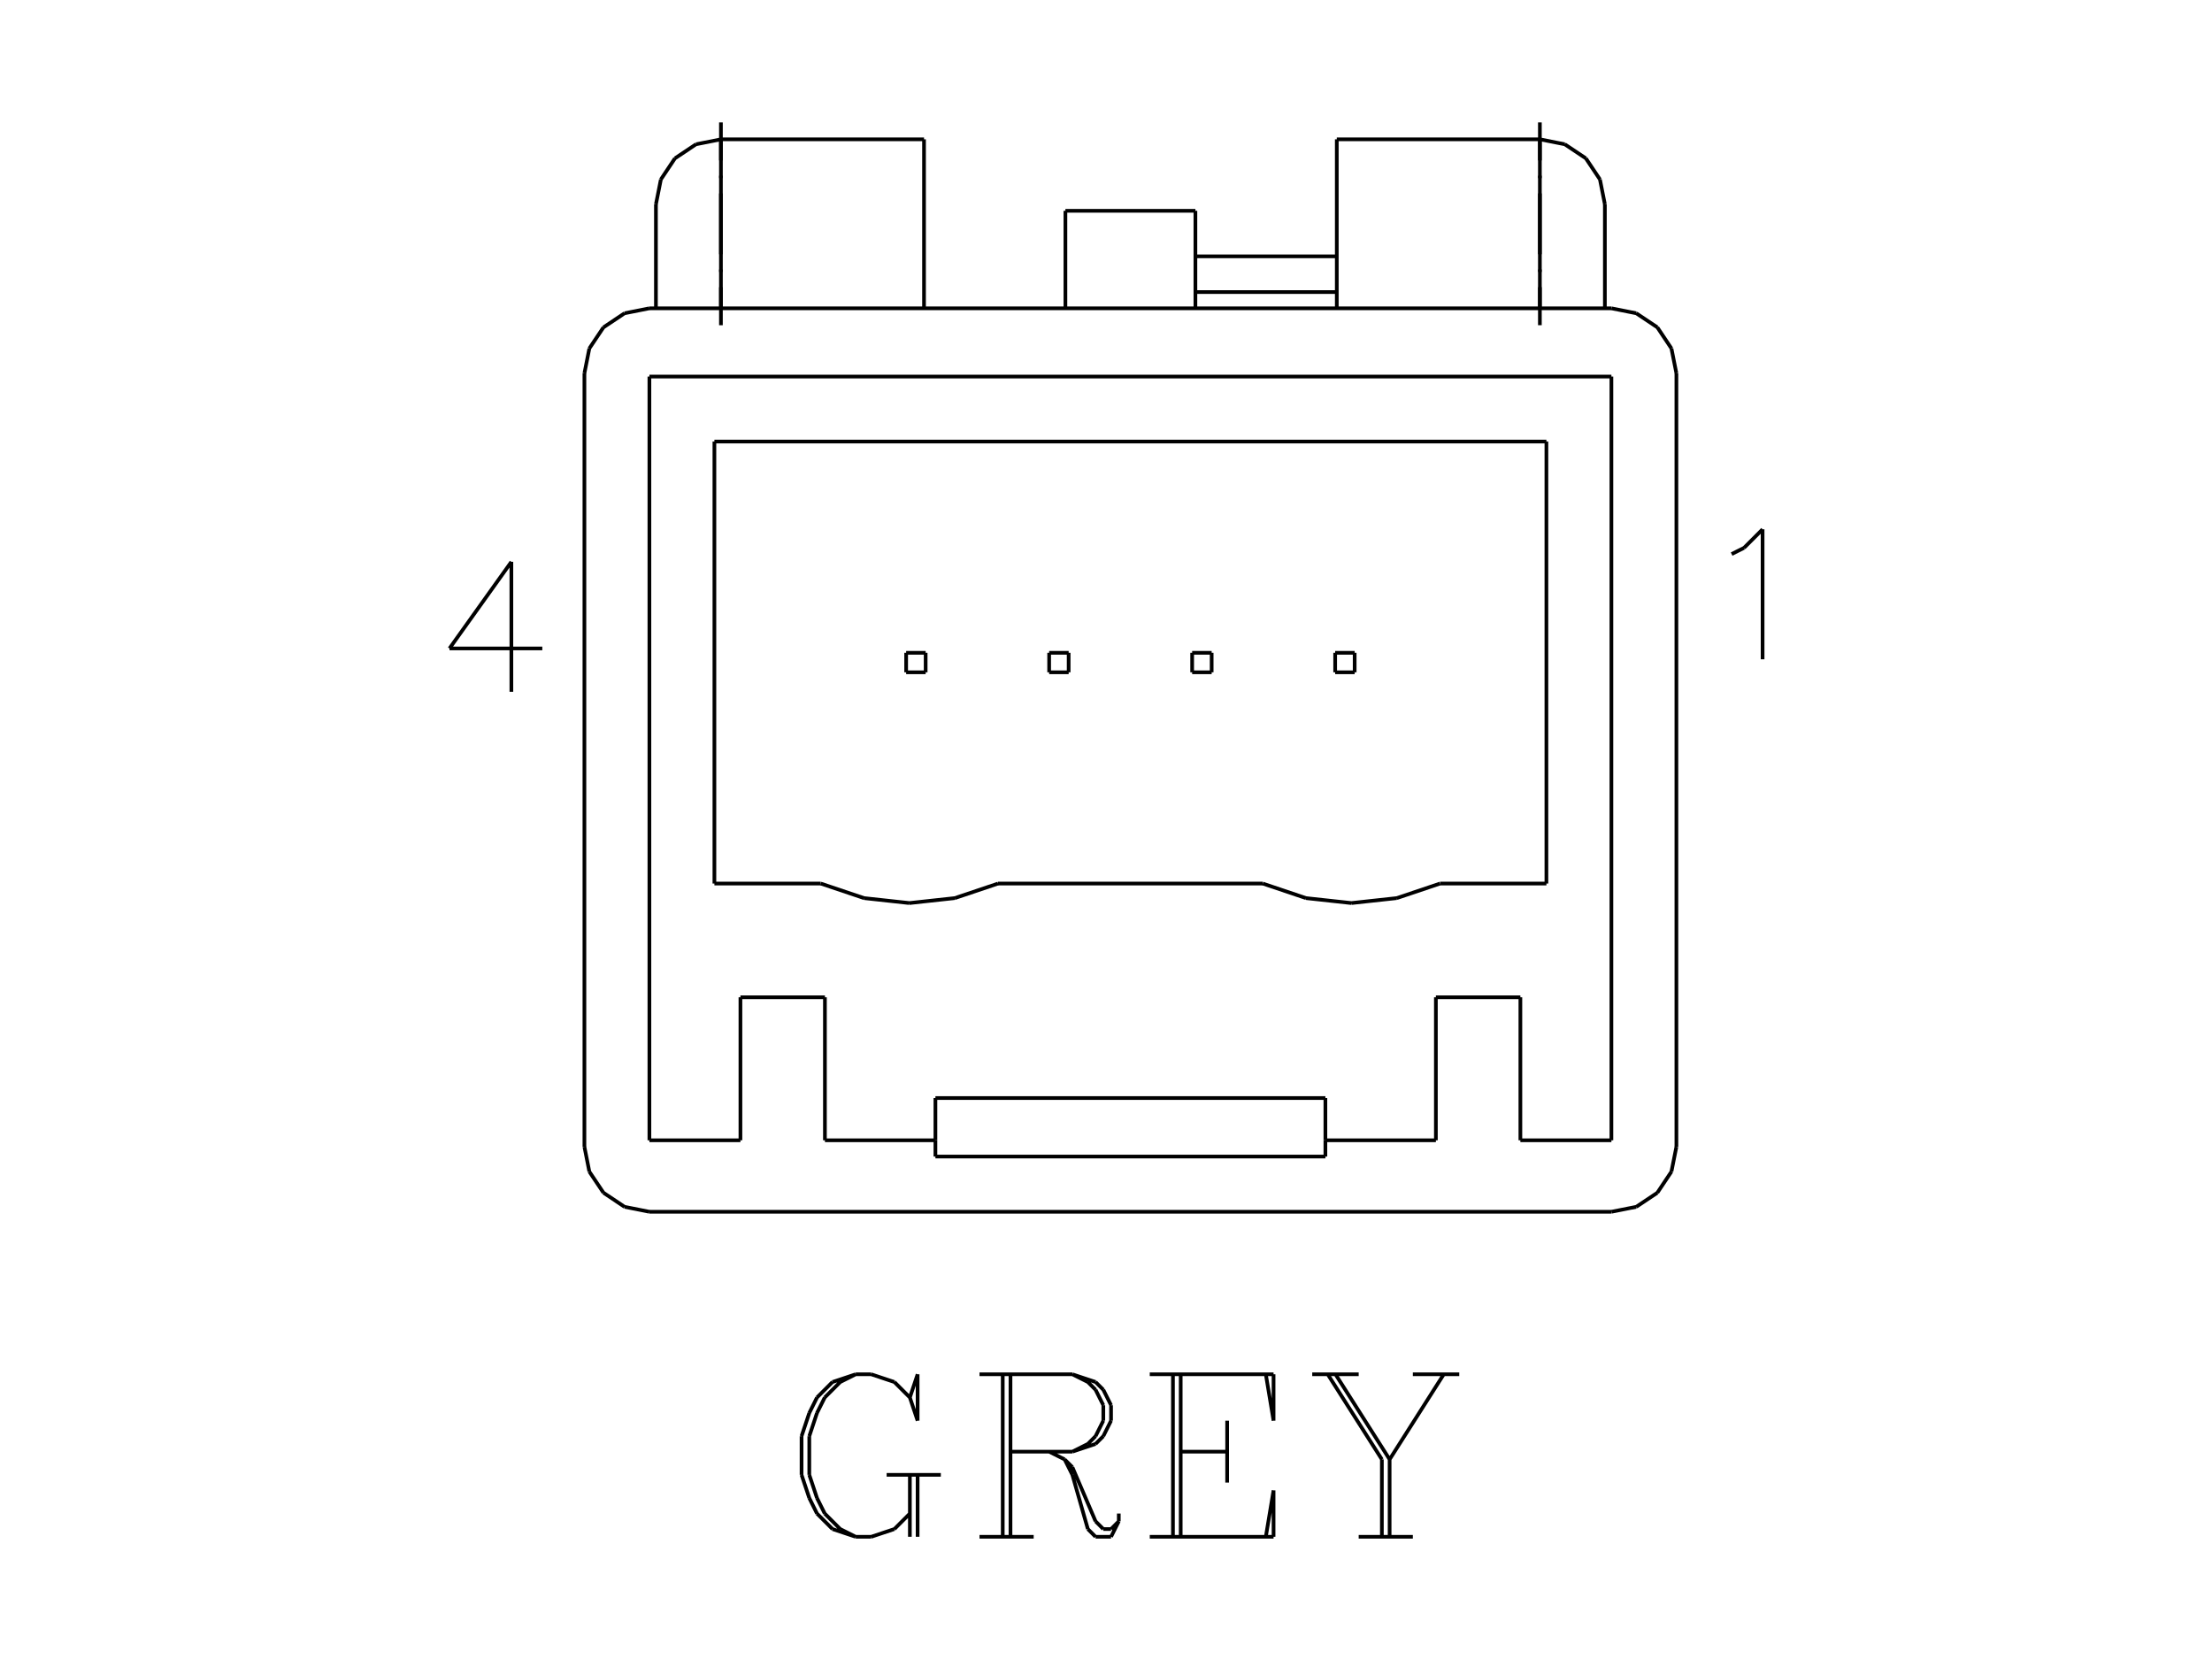 <?xml version="1.0" standalone="no"?><svg xmlns="http://www.w3.org/2000/svg" width="600.000" height="450.000" viewBox="0.0 0.0 600.000 450.000" version="1.1">
<title>Acme Converter - Post-processed with EDS-Designer: 14.44 (info@symca.com)</title>
<desc>Acme Converter - Post-processed with EDS-Designer: 14.44 (info@symca.com)</desc>
<g id="EDS_STYLE_GROUP" fill="none" stroke="black" stroke-width="1.0">
<g id="0" display="visible">
<path d="M246.8 379.07L248.9 385.36M248.9 385.36L248.9 372.77M248.9 372.77L246.8 379.07M246.8 379.07L242.6 374.87M242.6 374.87L236.31 372.77M236.31 372.77L232.11 372.77M232.11 372.77L225.81 374.87M225.81 374.87L221.61 379.07M221.61 379.07L219.52 383.26M219.52 383.26L217.42 389.56M217.42 389.56L217.42 400.05M217.42 400.05L219.52 406.35M219.52 406.35L221.61 410.55M221.61 410.55L225.81 414.75M225.81 414.75L232.11 416.85M232.11 416.85L236.31 416.85M236.31 416.85L242.6 414.75M242.6 414.75L246.8 410.55M232.11 372.77L227.91 374.87M227.91 374.87L223.71 379.07M223.71 379.07L221.61 383.26M221.61 383.26L219.52 389.56M219.52 389.56L219.52 400.05M219.52 400.05L221.61 406.35M221.61 406.35L223.71 410.55M223.71 410.55L227.91 414.75M227.91 414.75L232.11 416.85M246.8 400.05L246.8 416.85M248.9 400.05L248.9 416.85M240.5 400.05L255.2 400.05M271.99 416.85L271.99 372.77M274.09 372.77L274.09 416.85M265.69 372.77L290.88 372.77M290.88 372.77L297.17 374.87M297.17 374.87L299.27 376.97M299.27 376.97L301.37 381.16M301.37 381.16L301.37 385.36M301.37 385.36L299.27 389.56M299.27 389.56L297.17 391.66M297.17 391.66L290.88 393.76M290.88 393.76L274.09 393.76M290.88 372.77L295.08 374.87M295.08 374.87L297.17 376.97M297.17 376.97L299.27 381.16M299.27 381.16L299.27 385.36M299.27 385.36L297.17 389.56M297.17 389.56L295.08 391.66M295.08 391.66L290.88 393.76M265.69 416.85L280.38 416.85M284.58 393.76L288.78 395.86M288.78 395.86L290.88 397.96M290.88 397.96L297.17 412.65M297.17 412.65L299.27 414.75M299.27 414.75L301.37 414.75M301.37 414.75L303.47 412.65M288.78 395.86L290.88 400.05M290.88 400.05L295.08 414.75M295.08 414.75L297.17 416.85M297.17 416.85L301.37 416.85M301.37 416.85L303.47 412.65M303.47 412.65L303.47 410.55M318.16 416.85L318.16 372.77M320.26 372.77L320.26 416.85M332.86 385.36L332.86 402.15M311.87 372.77L345.45 372.77M345.45 372.77L345.45 385.36M345.45 385.36L343.35 372.77M320.26 393.76L332.86 393.76M311.87 416.85L345.45 416.85M345.45 416.85L345.45 404.25M345.45 404.25L343.35 416.85M360.14 372.77L374.83 395.86M374.83 395.86L374.83 416.85M362.24 372.77L376.93 395.86M376.93 395.86L376.93 416.85M391.62 372.77L376.93 395.86M355.94 372.77L368.54 372.77M383.23 372.77L395.82 372.77M368.54 416.85L383.23 416.85"/>
<path d="M417.69 88.21L417.69 77.9M417.69 73.77L417.69 73.08M417.69 68.96L417.69 52.46M417.69 48.33L417.69 47.64M417.69 43.52L417.69 33.2"/>
<path d="M195.55 33.2L195.55 43.52M195.55 47.64L195.55 48.33M195.55 52.46L195.55 68.96M195.55 73.09L195.55 73.78M195.55 77.9L195.55 88.22"/>
<path d="M362.6 69.53L324.25 69.53"/>
<path d="M176.15 83.63L437.09 83.63"/>
<path d="M454.72 101.26L453.37 94.51M453.37 94.51L449.55 88.79M449.55 88.79L443.83 84.97M443.83 84.97L437.09 83.63"/>
<path d="M454.72 311.06L454.72 101.26"/>
<path d="M158.52 311.06L158.52 101.26"/>
<path d="M176.15 83.63L169.41 84.97M169.41 84.97L163.69 88.79M163.69 88.79L159.86 94.51M159.86 94.51L158.52 101.26"/>
<path d="M324.25 79.22L362.6 79.22"/>
<path d="M176.15 328.69L437.09 328.69"/>
<path d="M437.09 328.69L443.83 327.35M443.83 327.35L449.55 323.53M449.55 323.53L453.37 317.81M453.37 317.81L454.72 311.06"/>
<path d="M158.52 311.06L159.86 317.81M159.86 317.81L163.69 323.53M163.69 323.53L169.41 327.35M169.41 327.35L176.15 328.69"/>
<path d="M359.51 313.71L359.51 309.3"/>
<path d="M253.73 313.71L359.51 313.71"/>
<path d="M253.73 313.71L253.73 309.3"/>
<path d="M223.76 309.3L253.73 309.3"/>
<path d="M223.76 270.51L223.76 309.3"/>
<path d="M200.84 270.51L223.76 270.51"/>
<path d="M200.84 309.3L200.84 270.51"/>
<path d="M176.15 309.3L200.84 309.3"/>
<path d="M176.15 102.14L176.15 309.3"/>
<path d="M437.09 102.14L176.15 102.14"/>
<path d="M437.09 309.3L437.09 102.14"/>
<path d="M412.4 309.3L437.09 309.3"/>
<path d="M412.4 270.51L412.4 309.3"/>
<path d="M389.48 270.51L412.4 270.51"/>
<path d="M389.48 309.3L389.48 270.51"/>
<path d="M359.51 309.3L389.48 309.3"/>
<path d="M435.32 55.42L435.32 83.63"/>
<path d="M435.32 55.42L433.98 48.67M433.98 48.67L430.16 42.95M430.16 42.95L424.44 39.13M424.44 39.13L417.69 37.79"/>
<path d="M417.69 83.63L417.69 37.79"/>
<path d="M362.6 37.79L417.69 37.79"/>
<path d="M362.6 37.79L362.6 83.63"/>
<path d="M250.64 37.79L250.64 83.63"/>
<path d="M195.55 37.79L250.64 37.79"/>
<path d="M195.55 37.79L195.55 83.63"/>
<path d="M195.55 37.79L188.8 39.13M188.8 39.13L183.08 42.95M183.08 42.95L179.26 48.67M179.26 48.67L177.92 55.42"/>
<path d="M177.92 83.63L177.92 55.42"/>
<path d="M324.25 83.63L324.25 57.18"/>
<path d="M288.99 57.18L324.25 57.18"/>
<path d="M288.99 83.63L288.99 57.18"/>
<path d="M359.51 297.84L359.51 309.3"/>
<path d="M359.51 297.84L253.73 297.84"/>
<path d="M253.73 297.84L253.73 309.3"/>
<path d="M342.52 239.66L354.25 243.61M354.25 243.61L366.56 244.95M366.56 244.95L378.87 243.61M378.87 243.61L390.61 239.66"/>
<path d="M270.72 239.66L342.52 239.66"/>
<path d="M222.63 239.66L234.37 243.61M234.37 243.61L246.67 244.95M246.67 244.95L258.98 243.61M258.98 243.61L270.72 239.66"/>
<path d="M193.78 239.66L222.63 239.66"/>
<path d="M193.78 119.77L193.78 239.66"/>
<path d="M419.46 119.77L193.78 119.77"/>
<path d="M419.46 239.66L419.46 119.77"/>
<path d="M390.61 239.66L419.46 239.66"/>
<path d="M251.08 177.07L245.79 177.07"/>
<path d="M251.08 182.36L251.08 177.07"/>
<path d="M245.79 182.36L251.08 182.36"/>
<path d="M245.79 177.07L245.79 182.36"/>
<path d="M362.16 177.07L362.16 182.36"/>
<path d="M367.45 177.07L362.16 177.07"/>
<path d="M367.45 182.36L367.45 177.07"/>
<path d="M362.16 182.36L367.45 182.36"/>
<path d="M323.37 177.07L323.37 182.36"/>
<path d="M328.66 177.07L323.37 177.07"/>
<path d="M328.66 182.36L328.66 177.07"/>
<path d="M323.37 182.36L328.66 182.36"/>
<path d="M284.58 177.07L284.58 182.36"/>
<path d="M289.87 177.07L284.58 177.07"/>
<path d="M289.87 182.36L289.87 177.07"/>
<path d="M284.58 182.36L289.87 182.36"/>
<path d="M469.7 150.29L473.06 148.61M473.06 148.61L478.1 143.57M478.1 143.57L478.1 178.83"/>
<path d="M138.71 152.39L121.92 175.89M121.92 175.89L147.1 175.89M138.71 152.39L138.71 187.65"/>
</g>
</g>
</svg>
